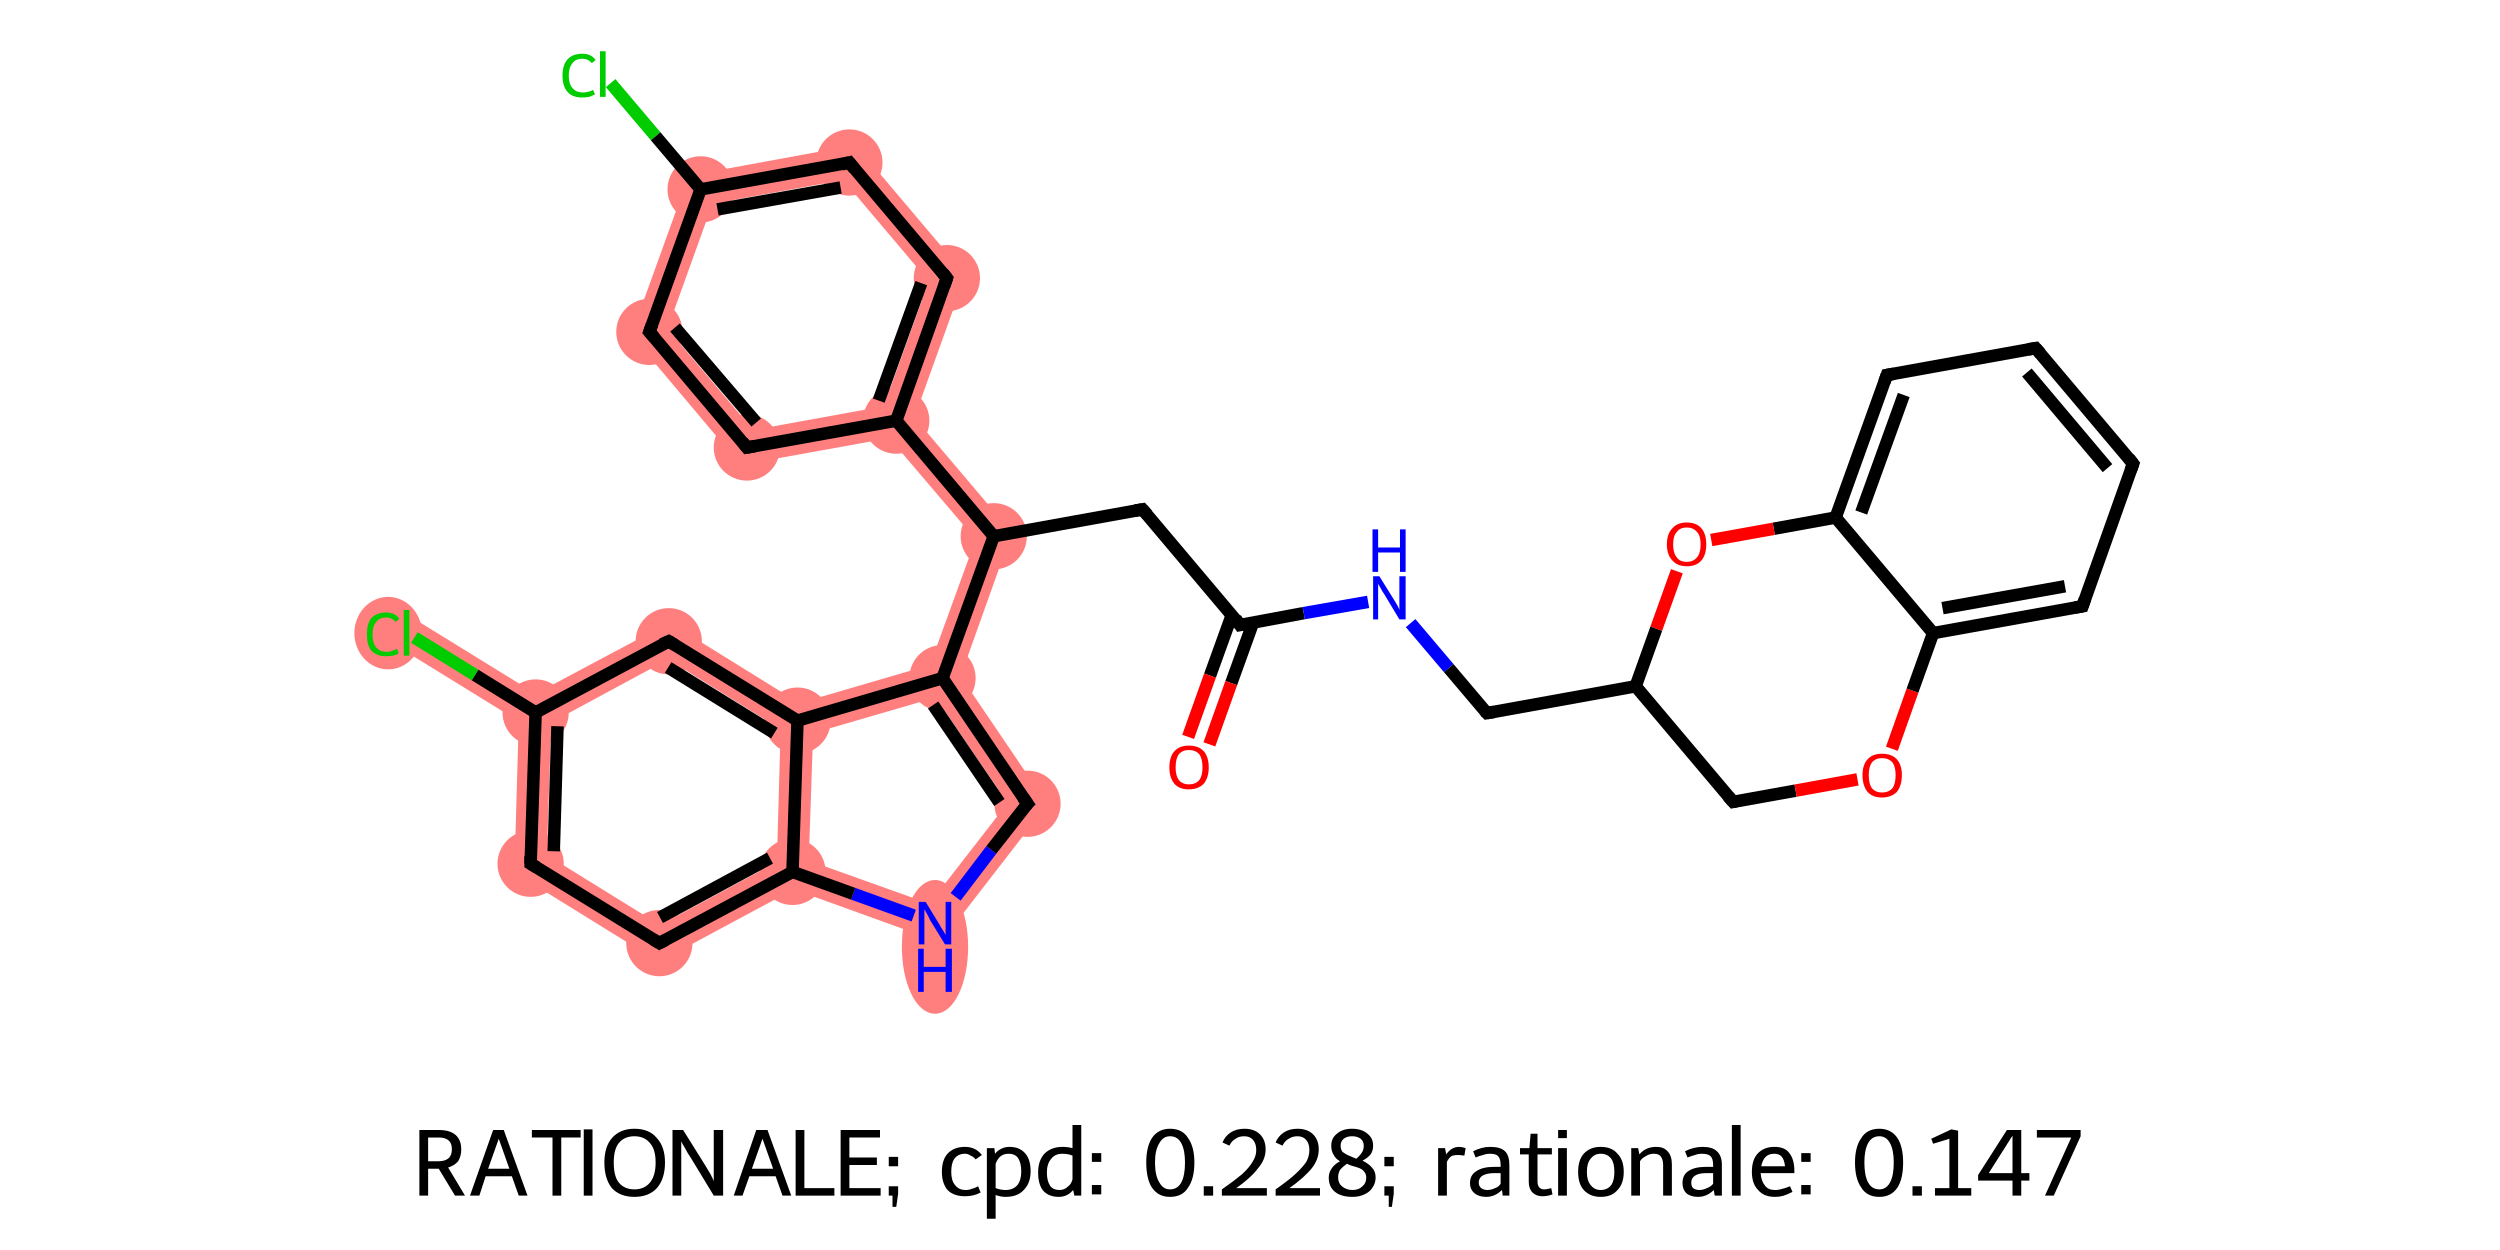 <?xml version='1.0' encoding='iso-8859-1'?>
<svg version='1.1' baseProfile='full'
              xmlns='http://www.w3.org/2000/svg'
                      xmlns:rdkit='http://www.rdkit.org/xml'
                      xmlns:xlink='http://www.w3.org/1999/xlink'
                  xml:space='preserve'
width='400px' height='200px' viewBox='0 0 400 200'>
<!-- END OF HEADER -->
<rect style='opacity:1.0;fill:#FFFFFF;stroke:none' width='400.0' height='200.0' x='0.0' y='0.0'> </rect>
<path class='bond-1 atom-1 atom-2' d='M 136.9,23.2 L 134.9,28.8 L 114.0,32.6 L 110.2,28.1 Z' style='fill:#FF7F7F;fill-rule:evenodd;fill-opacity:1;stroke:#FF7F7F;stroke-width:0.0px;stroke-linecap:butt;stroke-linejoin:miter;stroke-opacity:1;' />
<path class='bond-32 atom-1 atom-6' d='M 110.2,28.1 L 114.0,32.6 L 106.8,52.6 L 101.0,53.6 Z' style='fill:#FF7F7F;fill-rule:evenodd;fill-opacity:1;stroke:#FF7F7F;stroke-width:0.0px;stroke-linecap:butt;stroke-linejoin:miter;stroke-opacity:1;' />
<path class='bond-2 atom-2 atom-3' d='M 136.9,23.2 L 154.5,44.0 L 148.6,45.0 L 134.9,28.8 Z' style='fill:#FF7F7F;fill-rule:evenodd;fill-opacity:1;stroke:#FF7F7F;stroke-width:0.0px;stroke-linecap:butt;stroke-linejoin:miter;stroke-opacity:1;' />
<path class='bond-3 atom-3 atom-4' d='M 154.5,44.0 L 146.3,66.8 L 143.4,67.3 L 141.4,65.0 L 148.6,45.0 Z' style='fill:#FF7F7F;fill-rule:evenodd;fill-opacity:1;stroke:#FF7F7F;stroke-width:0.0px;stroke-linecap:butt;stroke-linejoin:miter;stroke-opacity:1;' />
<path class='bond-4 atom-4 atom-5' d='M 141.4,65.0 L 143.4,67.3 L 142.3,70.1 L 118.5,74.4 L 120.5,68.8 Z' style='fill:#FF7F7F;fill-rule:evenodd;fill-opacity:1;stroke:#FF7F7F;stroke-width:0.0px;stroke-linecap:butt;stroke-linejoin:miter;stroke-opacity:1;' />
<path class='bond-6 atom-4 atom-7' d='M 146.3,66.8 L 161.9,85.2 L 156.1,86.3 L 142.3,70.1 L 143.4,67.3 Z' style='fill:#FF7F7F;fill-rule:evenodd;fill-opacity:1;stroke:#FF7F7F;stroke-width:0.0px;stroke-linecap:butt;stroke-linejoin:miter;stroke-opacity:1;' />
<path class='bond-5 atom-5 atom-6' d='M 106.8,52.6 L 120.5,68.8 L 118.5,74.4 L 101.0,53.6 Z' style='fill:#FF7F7F;fill-rule:evenodd;fill-opacity:1;stroke:#FF7F7F;stroke-width:0.0px;stroke-linecap:butt;stroke-linejoin:miter;stroke-opacity:1;' />
<path class='bond-22 atom-7 atom-23' d='M 161.9,85.2 L 153.7,108.2 L 150.8,108.5 L 148.8,106.4 L 156.1,86.3 Z' style='fill:#FF7F7F;fill-rule:evenodd;fill-opacity:1;stroke:#FF7F7F;stroke-width:0.0px;stroke-linecap:butt;stroke-linejoin:miter;stroke-opacity:1;' />
<path class='bond-23 atom-23 atom-24' d='M 153.7,108.2 L 167.6,128.7 L 161.2,128.5 L 149.7,111.6 L 150.8,108.5 Z' style='fill:#FF7F7F;fill-rule:evenodd;fill-opacity:1;stroke:#FF7F7F;stroke-width:0.0px;stroke-linecap:butt;stroke-linejoin:miter;stroke-opacity:1;' />
<path class='bond-34 atom-23 atom-32' d='M 148.8,106.4 L 150.8,108.5 L 149.7,111.6 L 130.1,117.3 L 127.6,115.3 L 127.9,112.5 Z' style='fill:#FF7F7F;fill-rule:evenodd;fill-opacity:1;stroke:#FF7F7F;stroke-width:0.0px;stroke-linecap:butt;stroke-linejoin:miter;stroke-opacity:1;' />
<path class='bond-24 atom-24 atom-25' d='M 161.2,128.5 L 167.6,128.7 L 150.5,150.8 L 148.7,144.6 Z' style='fill:#FF7F7F;fill-rule:evenodd;fill-opacity:1;stroke:#FF7F7F;stroke-width:0.0px;stroke-linecap:butt;stroke-linejoin:miter;stroke-opacity:1;' />
<path class='bond-25 atom-25 atom-26' d='M 129.4,137.7 L 148.7,144.6 L 150.5,150.8 L 127.0,142.3 L 126.8,139.5 Z' style='fill:#FF7F7F;fill-rule:evenodd;fill-opacity:1;stroke:#FF7F7F;stroke-width:0.0px;stroke-linecap:butt;stroke-linejoin:miter;stroke-opacity:1;' />
<path class='bond-26 atom-26 atom-27' d='M 124.3,137.9 L 126.8,139.5 L 127.0,142.3 L 105.4,153.9 L 105.6,148.0 Z' style='fill:#FF7F7F;fill-rule:evenodd;fill-opacity:1;stroke:#FF7F7F;stroke-width:0.0px;stroke-linecap:butt;stroke-linejoin:miter;stroke-opacity:1;' />
<path class='bond-36 atom-26 atom-32' d='M 127.6,115.3 L 130.1,117.3 L 129.4,137.7 L 126.8,139.5 L 124.3,137.9 L 124.9,116.7 Z' style='fill:#FF7F7F;fill-rule:evenodd;fill-opacity:1;stroke:#FF7F7F;stroke-width:0.0px;stroke-linecap:butt;stroke-linejoin:miter;stroke-opacity:1;' />
<path class='bond-27 atom-27 atom-28' d='M 87.5,136.8 L 105.6,148.0 L 105.4,153.9 L 82.3,139.6 Z' style='fill:#FF7F7F;fill-rule:evenodd;fill-opacity:1;stroke:#FF7F7F;stroke-width:0.0px;stroke-linecap:butt;stroke-linejoin:miter;stroke-opacity:1;' />
<path class='bond-28 atom-28 atom-29' d='M 85.7,114.0 L 88.2,115.6 L 87.5,136.8 L 82.3,139.6 L 83.0,115.4 Z' style='fill:#FF7F7F;fill-rule:evenodd;fill-opacity:1;stroke:#FF7F7F;stroke-width:0.0px;stroke-linecap:butt;stroke-linejoin:miter;stroke-opacity:1;' />
<path class='bond-29 atom-29 atom-30' d='M 66.4,99.1 L 85.7,111.0 L 85.7,114.0 L 83.0,115.4 L 63.7,103.5 Z' style='fill:#FF7F7F;fill-rule:evenodd;fill-opacity:1;stroke:#FF7F7F;stroke-width:0.0px;stroke-linecap:butt;stroke-linejoin:miter;stroke-opacity:1;' />
<path class='bond-30 atom-29 atom-31' d='M 107.1,99.6 L 106.9,105.5 L 88.2,115.6 L 85.7,114.0 L 85.7,111.0 Z' style='fill:#FF7F7F;fill-rule:evenodd;fill-opacity:1;stroke:#FF7F7F;stroke-width:0.0px;stroke-linecap:butt;stroke-linejoin:miter;stroke-opacity:1;' />
<path class='bond-31 atom-31 atom-32' d='M 107.1,99.6 L 127.9,112.5 L 127.6,115.3 L 124.9,116.7 L 106.9,105.5 Z' style='fill:#FF7F7F;fill-rule:evenodd;fill-opacity:1;stroke:#FF7F7F;stroke-width:0.0px;stroke-linecap:butt;stroke-linejoin:miter;stroke-opacity:1;' />
<ellipse cx='112.1' cy='30.3' rx='4.8' ry='4.8' class='atom-1'  style='fill:#FF7F7F;fill-rule:evenodd;stroke:#FF7F7F;stroke-width:1.0px;stroke-linecap:butt;stroke-linejoin:miter;stroke-opacity:1' />
<ellipse cx='135.9' cy='26.0' rx='4.8' ry='4.8' class='atom-2'  style='fill:#FF7F7F;fill-rule:evenodd;stroke:#FF7F7F;stroke-width:1.0px;stroke-linecap:butt;stroke-linejoin:miter;stroke-opacity:1' />
<ellipse cx='151.5' cy='44.5' rx='4.8' ry='4.8' class='atom-3'  style='fill:#FF7F7F;fill-rule:evenodd;stroke:#FF7F7F;stroke-width:1.0px;stroke-linecap:butt;stroke-linejoin:miter;stroke-opacity:1' />
<ellipse cx='143.4' cy='67.3' rx='4.8' ry='4.8' class='atom-4'  style='fill:#FF7F7F;fill-rule:evenodd;stroke:#FF7F7F;stroke-width:1.0px;stroke-linecap:butt;stroke-linejoin:miter;stroke-opacity:1' />
<ellipse cx='119.5' cy='71.6' rx='4.8' ry='4.8' class='atom-5'  style='fill:#FF7F7F;fill-rule:evenodd;stroke:#FF7F7F;stroke-width:1.0px;stroke-linecap:butt;stroke-linejoin:miter;stroke-opacity:1' />
<ellipse cx='103.9' cy='53.1' rx='4.8' ry='4.8' class='atom-6'  style='fill:#FF7F7F;fill-rule:evenodd;stroke:#FF7F7F;stroke-width:1.0px;stroke-linecap:butt;stroke-linejoin:miter;stroke-opacity:1' />
<ellipse cx='159.0' cy='85.8' rx='4.8' ry='4.8' class='atom-7'  style='fill:#FF7F7F;fill-rule:evenodd;stroke:#FF7F7F;stroke-width:1.0px;stroke-linecap:butt;stroke-linejoin:miter;stroke-opacity:1' />
<ellipse cx='150.8' cy='108.5' rx='4.8' ry='4.8' class='atom-23'  style='fill:#FF7F7F;fill-rule:evenodd;stroke:#FF7F7F;stroke-width:1.0px;stroke-linecap:butt;stroke-linejoin:miter;stroke-opacity:1' />
<ellipse cx='164.4' cy='128.6' rx='4.8' ry='4.8' class='atom-24'  style='fill:#FF7F7F;fill-rule:evenodd;stroke:#FF7F7F;stroke-width:1.0px;stroke-linecap:butt;stroke-linejoin:miter;stroke-opacity:1' />
<ellipse cx='149.6' cy='151.5' rx='4.8' ry='10.2' class='atom-25'  style='fill:#FF7F7F;fill-rule:evenodd;stroke:#FF7F7F;stroke-width:1.0px;stroke-linecap:butt;stroke-linejoin:miter;stroke-opacity:1' />
<ellipse cx='126.8' cy='139.5' rx='4.8' ry='4.8' class='atom-26'  style='fill:#FF7F7F;fill-rule:evenodd;stroke:#FF7F7F;stroke-width:1.0px;stroke-linecap:butt;stroke-linejoin:miter;stroke-opacity:1' />
<ellipse cx='105.5' cy='150.9' rx='4.8' ry='4.8' class='atom-27'  style='fill:#FF7F7F;fill-rule:evenodd;stroke:#FF7F7F;stroke-width:1.0px;stroke-linecap:butt;stroke-linejoin:miter;stroke-opacity:1' />
<ellipse cx='84.9' cy='138.2' rx='4.8' ry='4.8' class='atom-28'  style='fill:#FF7F7F;fill-rule:evenodd;stroke:#FF7F7F;stroke-width:1.0px;stroke-linecap:butt;stroke-linejoin:miter;stroke-opacity:1' />
<ellipse cx='85.7' cy='114.0' rx='4.8' ry='4.8' class='atom-29'  style='fill:#FF7F7F;fill-rule:evenodd;stroke:#FF7F7F;stroke-width:1.0px;stroke-linecap:butt;stroke-linejoin:miter;stroke-opacity:1' />
<ellipse cx='62.1' cy='101.3' rx='4.9' ry='5.3' class='atom-30'  style='fill:#FF7F7F;fill-rule:evenodd;stroke:#FF7F7F;stroke-width:1.0px;stroke-linecap:butt;stroke-linejoin:miter;stroke-opacity:1' />
<ellipse cx='107.0' cy='102.6' rx='4.8' ry='4.8' class='atom-31'  style='fill:#FF7F7F;fill-rule:evenodd;stroke:#FF7F7F;stroke-width:1.0px;stroke-linecap:butt;stroke-linejoin:miter;stroke-opacity:1' />
<ellipse cx='127.6' cy='115.3' rx='4.8' ry='4.8' class='atom-32'  style='fill:#FF7F7F;fill-rule:evenodd;stroke:#FF7F7F;stroke-width:1.0px;stroke-linecap:butt;stroke-linejoin:miter;stroke-opacity:1' />
<path class='bond-0 atom-0 atom-1' d='M 97.7,13.3 L 104.9,21.8' style='fill:none;fill-rule:evenodd;stroke:#00CC00;stroke-width:2.0px;stroke-linecap:butt;stroke-linejoin:miter;stroke-opacity:1' />
<path class='bond-0 atom-0 atom-1' d='M 104.9,21.8 L 112.1,30.3' style='fill:none;fill-rule:evenodd;stroke:#000000;stroke-width:2.0px;stroke-linecap:butt;stroke-linejoin:miter;stroke-opacity:1' />
<path class='bond-1 atom-1 atom-2' d='M 112.1,30.3 L 135.9,26.0' style='fill:none;fill-rule:evenodd;stroke:#000000;stroke-width:2.0px;stroke-linecap:butt;stroke-linejoin:miter;stroke-opacity:1' />
<path class='bond-1 atom-1 atom-2' d='M 114.8,33.5 L 134.5,30.0' style='fill:none;fill-rule:evenodd;stroke:#000000;stroke-width:2.0px;stroke-linecap:butt;stroke-linejoin:miter;stroke-opacity:1' />
<path class='bond-2 atom-2 atom-3' d='M 135.9,26.0 L 151.5,44.5' style='fill:none;fill-rule:evenodd;stroke:#000000;stroke-width:2.0px;stroke-linecap:butt;stroke-linejoin:miter;stroke-opacity:1' />
<path class='bond-3 atom-3 atom-4' d='M 151.5,44.5 L 143.4,67.3' style='fill:none;fill-rule:evenodd;stroke:#000000;stroke-width:2.0px;stroke-linecap:butt;stroke-linejoin:miter;stroke-opacity:1' />
<path class='bond-3 atom-3 atom-4' d='M 147.4,45.3 L 140.6,64.1' style='fill:none;fill-rule:evenodd;stroke:#000000;stroke-width:2.0px;stroke-linecap:butt;stroke-linejoin:miter;stroke-opacity:1' />
<path class='bond-4 atom-4 atom-5' d='M 143.4,67.3 L 119.5,71.6' style='fill:none;fill-rule:evenodd;stroke:#000000;stroke-width:2.0px;stroke-linecap:butt;stroke-linejoin:miter;stroke-opacity:1' />
<path class='bond-5 atom-5 atom-6' d='M 119.5,71.6 L 103.9,53.1' style='fill:none;fill-rule:evenodd;stroke:#000000;stroke-width:2.0px;stroke-linecap:butt;stroke-linejoin:miter;stroke-opacity:1' />
<path class='bond-5 atom-5 atom-6' d='M 121.0,67.6 L 108.0,52.4' style='fill:none;fill-rule:evenodd;stroke:#000000;stroke-width:2.0px;stroke-linecap:butt;stroke-linejoin:miter;stroke-opacity:1' />
<path class='bond-6 atom-4 atom-7' d='M 143.4,67.3 L 159.0,85.8' style='fill:none;fill-rule:evenodd;stroke:#000000;stroke-width:2.0px;stroke-linecap:butt;stroke-linejoin:miter;stroke-opacity:1' />
<path class='bond-7 atom-7 atom-8' d='M 159.0,85.8 L 182.8,81.5' style='fill:none;fill-rule:evenodd;stroke:#000000;stroke-width:2.0px;stroke-linecap:butt;stroke-linejoin:miter;stroke-opacity:1' />
<path class='bond-8 atom-8 atom-9' d='M 182.8,81.5 L 198.4,100.0' style='fill:none;fill-rule:evenodd;stroke:#000000;stroke-width:2.0px;stroke-linecap:butt;stroke-linejoin:miter;stroke-opacity:1' />
<path class='bond-9 atom-9 atom-10' d='M 197.1,98.4 L 193.6,108.1' style='fill:none;fill-rule:evenodd;stroke:#000000;stroke-width:2.0px;stroke-linecap:butt;stroke-linejoin:miter;stroke-opacity:1' />
<path class='bond-9 atom-9 atom-10' d='M 193.6,108.1 L 190.1,117.9' style='fill:none;fill-rule:evenodd;stroke:#FF0000;stroke-width:2.0px;stroke-linecap:butt;stroke-linejoin:miter;stroke-opacity:1' />
<path class='bond-9 atom-9 atom-10' d='M 200.5,99.6 L 197.0,109.3' style='fill:none;fill-rule:evenodd;stroke:#000000;stroke-width:2.0px;stroke-linecap:butt;stroke-linejoin:miter;stroke-opacity:1' />
<path class='bond-9 atom-9 atom-10' d='M 197.0,109.3 L 193.5,119.1' style='fill:none;fill-rule:evenodd;stroke:#FF0000;stroke-width:2.0px;stroke-linecap:butt;stroke-linejoin:miter;stroke-opacity:1' />
<path class='bond-10 atom-9 atom-11' d='M 198.4,100.0 L 208.6,98.1' style='fill:none;fill-rule:evenodd;stroke:#000000;stroke-width:2.0px;stroke-linecap:butt;stroke-linejoin:miter;stroke-opacity:1' />
<path class='bond-10 atom-9 atom-11' d='M 208.6,98.1 L 218.9,96.3' style='fill:none;fill-rule:evenodd;stroke:#0000FF;stroke-width:2.0px;stroke-linecap:butt;stroke-linejoin:miter;stroke-opacity:1' />
<path class='bond-11 atom-11 atom-12' d='M 225.7,99.7 L 231.8,106.9' style='fill:none;fill-rule:evenodd;stroke:#0000FF;stroke-width:2.0px;stroke-linecap:butt;stroke-linejoin:miter;stroke-opacity:1' />
<path class='bond-11 atom-11 atom-12' d='M 231.8,106.9 L 237.9,114.1' style='fill:none;fill-rule:evenodd;stroke:#000000;stroke-width:2.0px;stroke-linecap:butt;stroke-linejoin:miter;stroke-opacity:1' />
<path class='bond-12 atom-12 atom-13' d='M 237.9,114.1 L 261.7,109.8' style='fill:none;fill-rule:evenodd;stroke:#000000;stroke-width:2.0px;stroke-linecap:butt;stroke-linejoin:miter;stroke-opacity:1' />
<path class='bond-13 atom-13 atom-14' d='M 261.7,109.8 L 277.3,128.3' style='fill:none;fill-rule:evenodd;stroke:#000000;stroke-width:2.0px;stroke-linecap:butt;stroke-linejoin:miter;stroke-opacity:1' />
<path class='bond-14 atom-14 atom-15' d='M 277.3,128.3 L 287.3,126.5' style='fill:none;fill-rule:evenodd;stroke:#000000;stroke-width:2.0px;stroke-linecap:butt;stroke-linejoin:miter;stroke-opacity:1' />
<path class='bond-14 atom-14 atom-15' d='M 287.3,126.5 L 297.2,124.7' style='fill:none;fill-rule:evenodd;stroke:#FF0000;stroke-width:2.0px;stroke-linecap:butt;stroke-linejoin:miter;stroke-opacity:1' />
<path class='bond-15 atom-15 atom-16' d='M 302.7,119.8 L 306.0,110.5' style='fill:none;fill-rule:evenodd;stroke:#FF0000;stroke-width:2.0px;stroke-linecap:butt;stroke-linejoin:miter;stroke-opacity:1' />
<path class='bond-15 atom-15 atom-16' d='M 306.0,110.5 L 309.3,101.3' style='fill:none;fill-rule:evenodd;stroke:#000000;stroke-width:2.0px;stroke-linecap:butt;stroke-linejoin:miter;stroke-opacity:1' />
<path class='bond-16 atom-16 atom-17' d='M 309.3,101.3 L 333.2,97.0' style='fill:none;fill-rule:evenodd;stroke:#000000;stroke-width:2.0px;stroke-linecap:butt;stroke-linejoin:miter;stroke-opacity:1' />
<path class='bond-16 atom-16 atom-17' d='M 310.8,97.3 L 330.4,93.8' style='fill:none;fill-rule:evenodd;stroke:#000000;stroke-width:2.0px;stroke-linecap:butt;stroke-linejoin:miter;stroke-opacity:1' />
<path class='bond-17 atom-17 atom-18' d='M 333.2,97.0 L 341.3,74.2' style='fill:none;fill-rule:evenodd;stroke:#000000;stroke-width:2.0px;stroke-linecap:butt;stroke-linejoin:miter;stroke-opacity:1' />
<path class='bond-18 atom-18 atom-19' d='M 341.3,74.2 L 325.7,55.7' style='fill:none;fill-rule:evenodd;stroke:#000000;stroke-width:2.0px;stroke-linecap:butt;stroke-linejoin:miter;stroke-opacity:1' />
<path class='bond-18 atom-18 atom-19' d='M 337.2,74.9 L 324.3,59.6' style='fill:none;fill-rule:evenodd;stroke:#000000;stroke-width:2.0px;stroke-linecap:butt;stroke-linejoin:miter;stroke-opacity:1' />
<path class='bond-19 atom-19 atom-20' d='M 325.7,55.7 L 301.9,60.0' style='fill:none;fill-rule:evenodd;stroke:#000000;stroke-width:2.0px;stroke-linecap:butt;stroke-linejoin:miter;stroke-opacity:1' />
<path class='bond-20 atom-20 atom-21' d='M 301.9,60.0 L 293.7,82.8' style='fill:none;fill-rule:evenodd;stroke:#000000;stroke-width:2.0px;stroke-linecap:butt;stroke-linejoin:miter;stroke-opacity:1' />
<path class='bond-20 atom-20 atom-21' d='M 304.6,63.2 L 297.8,82.0' style='fill:none;fill-rule:evenodd;stroke:#000000;stroke-width:2.0px;stroke-linecap:butt;stroke-linejoin:miter;stroke-opacity:1' />
<path class='bond-21 atom-21 atom-22' d='M 293.7,82.8 L 283.8,84.6' style='fill:none;fill-rule:evenodd;stroke:#000000;stroke-width:2.0px;stroke-linecap:butt;stroke-linejoin:miter;stroke-opacity:1' />
<path class='bond-21 atom-21 atom-22' d='M 283.8,84.6 L 273.8,86.4' style='fill:none;fill-rule:evenodd;stroke:#FF0000;stroke-width:2.0px;stroke-linecap:butt;stroke-linejoin:miter;stroke-opacity:1' />
<path class='bond-22 atom-7 atom-23' d='M 159.0,85.8 L 150.8,108.5' style='fill:none;fill-rule:evenodd;stroke:#000000;stroke-width:2.0px;stroke-linecap:butt;stroke-linejoin:miter;stroke-opacity:1' />
<path class='bond-23 atom-23 atom-24' d='M 150.8,108.5 L 164.4,128.6' style='fill:none;fill-rule:evenodd;stroke:#000000;stroke-width:2.0px;stroke-linecap:butt;stroke-linejoin:miter;stroke-opacity:1' />
<path class='bond-23 atom-23 atom-24' d='M 149.3,112.8 L 159.9,128.4' style='fill:none;fill-rule:evenodd;stroke:#000000;stroke-width:2.0px;stroke-linecap:butt;stroke-linejoin:miter;stroke-opacity:1' />
<path class='bond-24 atom-24 atom-25' d='M 164.4,128.6 L 158.6,136.0' style='fill:none;fill-rule:evenodd;stroke:#000000;stroke-width:2.0px;stroke-linecap:butt;stroke-linejoin:miter;stroke-opacity:1' />
<path class='bond-24 atom-24 atom-25' d='M 158.6,136.0 L 152.9,143.5' style='fill:none;fill-rule:evenodd;stroke:#0000FF;stroke-width:2.0px;stroke-linecap:butt;stroke-linejoin:miter;stroke-opacity:1' />
<path class='bond-25 atom-25 atom-26' d='M 146.2,146.5 L 136.5,143.0' style='fill:none;fill-rule:evenodd;stroke:#0000FF;stroke-width:2.0px;stroke-linecap:butt;stroke-linejoin:miter;stroke-opacity:1' />
<path class='bond-25 atom-25 atom-26' d='M 136.5,143.0 L 126.8,139.5' style='fill:none;fill-rule:evenodd;stroke:#000000;stroke-width:2.0px;stroke-linecap:butt;stroke-linejoin:miter;stroke-opacity:1' />
<path class='bond-26 atom-26 atom-27' d='M 126.8,139.5 L 105.5,150.9' style='fill:none;fill-rule:evenodd;stroke:#000000;stroke-width:2.0px;stroke-linecap:butt;stroke-linejoin:miter;stroke-opacity:1' />
<path class='bond-26 atom-26 atom-27' d='M 123.2,137.3 L 105.6,146.8' style='fill:none;fill-rule:evenodd;stroke:#000000;stroke-width:2.0px;stroke-linecap:butt;stroke-linejoin:miter;stroke-opacity:1' />
<path class='bond-27 atom-27 atom-28' d='M 105.5,150.9 L 84.9,138.2' style='fill:none;fill-rule:evenodd;stroke:#000000;stroke-width:2.0px;stroke-linecap:butt;stroke-linejoin:miter;stroke-opacity:1' />
<path class='bond-28 atom-28 atom-29' d='M 84.9,138.2 L 85.7,114.0' style='fill:none;fill-rule:evenodd;stroke:#000000;stroke-width:2.0px;stroke-linecap:butt;stroke-linejoin:miter;stroke-opacity:1' />
<path class='bond-28 atom-28 atom-29' d='M 88.6,136.2 L 89.2,116.2' style='fill:none;fill-rule:evenodd;stroke:#000000;stroke-width:2.0px;stroke-linecap:butt;stroke-linejoin:miter;stroke-opacity:1' />
<path class='bond-29 atom-29 atom-30' d='M 85.7,114.0 L 76.0,108.0' style='fill:none;fill-rule:evenodd;stroke:#000000;stroke-width:2.0px;stroke-linecap:butt;stroke-linejoin:miter;stroke-opacity:1' />
<path class='bond-29 atom-29 atom-30' d='M 76.0,108.0 L 66.3,102.0' style='fill:none;fill-rule:evenodd;stroke:#00CC00;stroke-width:2.0px;stroke-linecap:butt;stroke-linejoin:miter;stroke-opacity:1' />
<path class='bond-30 atom-29 atom-31' d='M 85.7,114.0 L 107.0,102.6' style='fill:none;fill-rule:evenodd;stroke:#000000;stroke-width:2.0px;stroke-linecap:butt;stroke-linejoin:miter;stroke-opacity:1' />
<path class='bond-31 atom-31 atom-32' d='M 107.0,102.6 L 127.6,115.3' style='fill:none;fill-rule:evenodd;stroke:#000000;stroke-width:2.0px;stroke-linecap:butt;stroke-linejoin:miter;stroke-opacity:1' />
<path class='bond-31 atom-31 atom-32' d='M 106.9,106.8 L 123.9,117.3' style='fill:none;fill-rule:evenodd;stroke:#000000;stroke-width:2.0px;stroke-linecap:butt;stroke-linejoin:miter;stroke-opacity:1' />
<path class='bond-32 atom-6 atom-1' d='M 103.9,53.1 L 112.1,30.3' style='fill:none;fill-rule:evenodd;stroke:#000000;stroke-width:2.0px;stroke-linecap:butt;stroke-linejoin:miter;stroke-opacity:1' />
<path class='bond-33 atom-22 atom-13' d='M 268.3,91.4 L 265.0,100.6' style='fill:none;fill-rule:evenodd;stroke:#FF0000;stroke-width:2.0px;stroke-linecap:butt;stroke-linejoin:miter;stroke-opacity:1' />
<path class='bond-33 atom-22 atom-13' d='M 265.0,100.6 L 261.7,109.8' style='fill:none;fill-rule:evenodd;stroke:#000000;stroke-width:2.0px;stroke-linecap:butt;stroke-linejoin:miter;stroke-opacity:1' />
<path class='bond-34 atom-32 atom-23' d='M 127.6,115.3 L 150.8,108.5' style='fill:none;fill-rule:evenodd;stroke:#000000;stroke-width:2.0px;stroke-linecap:butt;stroke-linejoin:miter;stroke-opacity:1' />
<path class='bond-35 atom-21 atom-16' d='M 293.7,82.8 L 309.3,101.3' style='fill:none;fill-rule:evenodd;stroke:#000000;stroke-width:2.0px;stroke-linecap:butt;stroke-linejoin:miter;stroke-opacity:1' />
<path class='bond-36 atom-32 atom-26' d='M 127.6,115.3 L 126.8,139.5' style='fill:none;fill-rule:evenodd;stroke:#000000;stroke-width:2.0px;stroke-linecap:butt;stroke-linejoin:miter;stroke-opacity:1' />
<path d='M 134.7,26.3 L 135.9,26.0 L 136.7,27.0' style='fill:none;stroke:#000000;stroke-width:2.0px;stroke-linecap:butt;stroke-linejoin:miter;stroke-opacity:1;' />
<path d='M 150.8,43.6 L 151.5,44.5 L 151.1,45.7' style='fill:none;stroke:#000000;stroke-width:2.0px;stroke-linecap:butt;stroke-linejoin:miter;stroke-opacity:1;' />
<path d='M 120.7,71.4 L 119.5,71.6 L 118.8,70.7' style='fill:none;stroke:#000000;stroke-width:2.0px;stroke-linecap:butt;stroke-linejoin:miter;stroke-opacity:1;' />
<path d='M 104.7,54.0 L 103.9,53.1 L 104.3,52.0' style='fill:none;stroke:#000000;stroke-width:2.0px;stroke-linecap:butt;stroke-linejoin:miter;stroke-opacity:1;' />
<path d='M 181.6,81.7 L 182.8,81.5 L 183.6,82.4' style='fill:none;stroke:#000000;stroke-width:2.0px;stroke-linecap:butt;stroke-linejoin:miter;stroke-opacity:1;' />
<path d='M 197.7,99.0 L 198.4,100.0 L 198.9,99.9' style='fill:none;stroke:#000000;stroke-width:2.0px;stroke-linecap:butt;stroke-linejoin:miter;stroke-opacity:1;' />
<path d='M 237.6,113.8 L 237.9,114.1 L 239.1,113.9' style='fill:none;stroke:#000000;stroke-width:2.0px;stroke-linecap:butt;stroke-linejoin:miter;stroke-opacity:1;' />
<path d='M 276.5,127.4 L 277.3,128.3 L 277.8,128.2' style='fill:none;stroke:#000000;stroke-width:2.0px;stroke-linecap:butt;stroke-linejoin:miter;stroke-opacity:1;' />
<path d='M 332.0,97.2 L 333.2,97.0 L 333.6,95.8' style='fill:none;stroke:#000000;stroke-width:2.0px;stroke-linecap:butt;stroke-linejoin:miter;stroke-opacity:1;' />
<path d='M 340.9,75.3 L 341.3,74.2 L 340.6,73.3' style='fill:none;stroke:#000000;stroke-width:2.0px;stroke-linecap:butt;stroke-linejoin:miter;stroke-opacity:1;' />
<path d='M 326.5,56.6 L 325.7,55.7 L 324.5,55.9' style='fill:none;stroke:#000000;stroke-width:2.0px;stroke-linecap:butt;stroke-linejoin:miter;stroke-opacity:1;' />
<path d='M 303.1,59.8 L 301.9,60.0 L 301.5,61.1' style='fill:none;stroke:#000000;stroke-width:2.0px;stroke-linecap:butt;stroke-linejoin:miter;stroke-opacity:1;' />
<path d='M 163.7,127.6 L 164.4,128.6 L 164.1,128.9' style='fill:none;stroke:#000000;stroke-width:2.0px;stroke-linecap:butt;stroke-linejoin:miter;stroke-opacity:1;' />
<path d='M 106.5,150.4 L 105.5,150.9 L 104.5,150.3' style='fill:none;stroke:#000000;stroke-width:2.0px;stroke-linecap:butt;stroke-linejoin:miter;stroke-opacity:1;' />
<path d='M 85.9,138.8 L 84.9,138.2 L 84.9,137.0' style='fill:none;stroke:#000000;stroke-width:2.0px;stroke-linecap:butt;stroke-linejoin:miter;stroke-opacity:1;' />
<path d='M 105.9,103.1 L 107.0,102.6 L 108.0,103.2' style='fill:none;stroke:#000000;stroke-width:2.0px;stroke-linecap:butt;stroke-linejoin:miter;stroke-opacity:1;' />
<path class='atom-0' d='M 90.0 12.1
Q 90.0 10.4, 90.8 9.5
Q 91.6 8.6, 93.2 8.6
Q 94.6 8.6, 95.3 9.6
L 94.7 10.1
Q 94.1 9.4, 93.2 9.4
Q 92.1 9.4, 91.6 10.1
Q 91.0 10.8, 91.0 12.1
Q 91.0 13.4, 91.6 14.1
Q 92.2 14.8, 93.3 14.8
Q 94.0 14.8, 94.9 14.4
L 95.2 15.1
Q 94.8 15.3, 94.3 15.5
Q 93.7 15.6, 93.1 15.6
Q 91.6 15.6, 90.8 14.7
Q 90.0 13.8, 90.0 12.1
' fill='#00CC00'/>
<path class='atom-0' d='M 96.0 8.2
L 96.9 8.2
L 96.9 15.5
L 96.0 15.5
L 96.0 8.2
' fill='#00CC00'/>
<path class='atom-10' d='M 187.1 122.8
Q 187.1 121.1, 187.9 120.2
Q 188.7 119.3, 190.2 119.3
Q 191.8 119.3, 192.6 120.2
Q 193.4 121.1, 193.4 122.8
Q 193.4 124.4, 192.6 125.4
Q 191.7 126.3, 190.2 126.3
Q 188.7 126.3, 187.9 125.4
Q 187.1 124.4, 187.1 122.8
M 190.2 125.5
Q 191.3 125.5, 191.9 124.8
Q 192.4 124.1, 192.4 122.8
Q 192.4 121.4, 191.9 120.7
Q 191.3 120.0, 190.2 120.0
Q 189.2 120.0, 188.6 120.7
Q 188.1 121.4, 188.1 122.8
Q 188.1 124.1, 188.6 124.8
Q 189.2 125.5, 190.2 125.5
' fill='#FF0000'/>
<path class='atom-11' d='M 220.7 92.2
L 223.0 95.9
Q 223.2 96.2, 223.6 96.9
Q 223.9 97.5, 223.9 97.6
L 223.9 92.2
L 224.9 92.2
L 224.9 99.1
L 223.9 99.1
L 221.5 95.1
Q 221.2 94.7, 220.9 94.1
Q 220.6 93.6, 220.5 93.4
L 220.5 99.1
L 219.7 99.1
L 219.7 92.2
L 220.7 92.2
' fill='#0000FF'/>
<path class='atom-11' d='M 219.6 84.7
L 220.5 84.7
L 220.5 87.6
L 224.0 87.6
L 224.0 84.7
L 224.9 84.7
L 224.9 91.5
L 224.0 91.5
L 224.0 88.4
L 220.5 88.4
L 220.5 91.5
L 219.6 91.5
L 219.6 84.7
' fill='#0000FF'/>
<path class='atom-15' d='M 298.0 124.0
Q 298.0 122.4, 298.8 121.5
Q 299.6 120.6, 301.1 120.6
Q 302.7 120.6, 303.5 121.5
Q 304.3 122.4, 304.3 124.0
Q 304.3 125.7, 303.5 126.7
Q 302.6 127.6, 301.1 127.6
Q 299.6 127.6, 298.8 126.7
Q 298.0 125.7, 298.0 124.0
M 301.1 126.8
Q 302.2 126.8, 302.8 126.1
Q 303.3 125.4, 303.3 124.0
Q 303.3 122.7, 302.8 122.0
Q 302.2 121.3, 301.1 121.3
Q 300.1 121.3, 299.5 122.0
Q 299.0 122.7, 299.0 124.0
Q 299.0 125.4, 299.5 126.1
Q 300.1 126.8, 301.1 126.8
' fill='#FF0000'/>
<path class='atom-22' d='M 266.7 87.1
Q 266.7 85.4, 267.6 84.5
Q 268.4 83.6, 269.9 83.6
Q 271.4 83.6, 272.2 84.5
Q 273.0 85.4, 273.0 87.1
Q 273.0 88.8, 272.2 89.7
Q 271.4 90.6, 269.9 90.6
Q 268.4 90.6, 267.6 89.7
Q 266.7 88.8, 266.7 87.1
M 269.9 89.9
Q 270.9 89.9, 271.5 89.2
Q 272.1 88.5, 272.1 87.1
Q 272.1 85.7, 271.5 85.1
Q 270.9 84.4, 269.9 84.4
Q 268.8 84.4, 268.3 85.1
Q 267.7 85.7, 267.7 87.1
Q 267.7 88.5, 268.3 89.2
Q 268.8 89.9, 269.9 89.9
' fill='#FF0000'/>
<path class='atom-25' d='M 148.1 144.3
L 150.3 147.9
Q 150.5 148.3, 150.9 148.9
Q 151.3 149.6, 151.3 149.6
L 151.3 144.3
L 152.2 144.3
L 152.2 151.1
L 151.2 151.1
L 148.8 147.2
Q 148.6 146.7, 148.3 146.2
Q 148.0 145.6, 147.9 145.5
L 147.9 151.1
L 147.0 151.1
L 147.0 144.3
L 148.1 144.3
' fill='#0000FF'/>
<path class='atom-25' d='M 146.9 151.8
L 147.8 151.8
L 147.8 154.7
L 151.3 154.7
L 151.3 151.8
L 152.3 151.8
L 152.3 158.7
L 151.3 158.7
L 151.3 155.5
L 147.8 155.5
L 147.8 158.7
L 146.9 158.7
L 146.9 151.8
' fill='#0000FF'/>
<path class='atom-30' d='M 58.7 101.5
Q 58.7 99.8, 59.4 98.9
Q 60.3 98.0, 61.8 98.0
Q 63.2 98.0, 63.9 99.0
L 63.3 99.5
Q 62.7 98.8, 61.8 98.8
Q 60.7 98.8, 60.2 99.5
Q 59.6 100.2, 59.6 101.5
Q 59.6 102.9, 60.2 103.6
Q 60.8 104.3, 61.9 104.3
Q 62.6 104.3, 63.5 103.8
L 63.8 104.5
Q 63.4 104.8, 62.9 104.9
Q 62.3 105.0, 61.7 105.0
Q 60.3 105.0, 59.4 104.1
Q 58.7 103.2, 58.7 101.5
' fill='#00CC00'/>
<path class='atom-30' d='M 64.6 97.6
L 65.5 97.6
L 65.5 104.9
L 64.6 104.9
L 64.6 97.6
' fill='#00CC00'/>
<path class='legend' d='M 72.8 191.3
L 70.2 187.0
L 70.2 187.0
L 68.5 187.0
L 68.5 191.3
L 67.1 191.3
L 67.1 180.8
L 70.2 180.8
Q 72.0 180.8, 72.9 181.6
Q 73.8 182.4, 73.8 183.9
Q 73.8 185.0, 73.3 185.8
Q 72.7 186.5, 71.7 186.8
L 74.4 191.3
L 72.8 191.3
M 68.5 185.8
L 70.2 185.8
Q 71.2 185.8, 71.8 185.3
Q 72.3 184.8, 72.3 183.9
Q 72.3 182.9, 71.8 182.5
Q 71.3 182.0, 70.2 182.0
L 68.5 182.0
L 68.5 185.8
' fill='#000000'/>
<path class='legend' d='M 83.0 191.3
L 81.9 188.2
L 77.7 188.2
L 76.7 191.3
L 75.2 191.3
L 78.9 180.8
L 80.6 180.8
L 84.4 191.3
L 83.0 191.3
M 78.1 187.0
L 81.5 187.0
L 79.8 182.2
L 78.1 187.0
' fill='#000000'/>
<path class='legend' d='M 88.4 182.0
L 85.1 182.0
L 85.1 180.8
L 92.9 180.8
L 92.9 182.0
L 89.8 182.0
L 89.8 191.3
L 88.4 191.3
L 88.4 182.0
' fill='#000000'/>
<path class='legend' d='M 93.4 180.7
L 94.8 180.7
L 94.8 191.3
L 93.4 191.3
L 93.4 180.7
' fill='#000000'/>
<path class='legend' d='M 96.7 186.0
Q 96.7 183.5, 97.9 182.1
Q 99.2 180.6, 101.5 180.6
Q 103.9 180.6, 105.1 182.1
Q 106.4 183.5, 106.4 186.0
Q 106.4 188.6, 105.1 190.1
Q 103.8 191.5, 101.5 191.5
Q 99.2 191.5, 97.9 190.1
Q 96.7 188.6, 96.7 186.0
M 101.5 190.3
Q 103.1 190.3, 104.0 189.2
Q 104.9 188.1, 104.9 186.0
Q 104.9 183.9, 104.0 182.9
Q 103.1 181.8, 101.5 181.8
Q 99.9 181.8, 99.0 182.9
Q 98.2 183.9, 98.2 186.0
Q 98.2 188.2, 99.0 189.2
Q 99.9 190.3, 101.5 190.3
' fill='#000000'/>
<path class='legend' d='M 109.3 180.8
L 112.8 186.4
Q 113.1 186.9, 113.7 187.9
Q 114.2 188.9, 114.2 189.0
L 114.2 180.8
L 115.7 180.8
L 115.7 191.3
L 114.2 191.3
L 110.5 185.2
Q 110.0 184.5, 109.6 183.7
Q 109.1 182.9, 109.0 182.6
L 109.0 191.3
L 107.6 191.3
L 107.6 180.8
L 109.3 180.8
' fill='#000000'/>
<path class='legend' d='M 125.2 191.3
L 124.1 188.2
L 119.9 188.2
L 118.8 191.3
L 117.4 191.3
L 121.0 180.8
L 122.8 180.8
L 126.6 191.3
L 125.2 191.3
M 120.3 187.0
L 123.7 187.0
L 122.0 182.2
L 120.3 187.0
' fill='#000000'/>
<path class='legend' d='M 127.3 180.8
L 128.7 180.8
L 128.7 190.1
L 133.5 190.1
L 133.5 191.3
L 127.3 191.3
L 127.3 180.8
' fill='#000000'/>
<path class='legend' d='M 134.5 180.8
L 140.8 180.8
L 140.8 182.0
L 135.9 182.0
L 135.9 185.2
L 140.3 185.2
L 140.3 186.4
L 135.9 186.4
L 135.9 190.1
L 140.9 190.1
L 140.9 191.3
L 134.5 191.3
L 134.5 180.8
' fill='#000000'/>
<path class='legend' d='M 142.2 189.8
L 143.7 189.8
L 143.7 191.0
L 143.4 193.1
L 142.8 193.1
L 142.8 191.3
L 142.2 191.3
L 142.2 189.8
M 142.2 185.1
L 143.7 185.1
L 143.7 186.6
L 142.2 186.6
L 142.2 185.1
' fill='#000000'/>
<path class='legend' d='' fill='#000000'/>
<path class='legend' d='M 150.7 187.5
Q 150.7 185.6, 151.6 184.6
Q 152.6 183.5, 154.4 183.5
Q 156.1 183.5, 157.1 184.8
L 156.1 185.5
Q 155.8 185.1, 155.3 184.9
Q 154.9 184.6, 154.4 184.6
Q 153.3 184.6, 152.7 185.4
Q 152.2 186.1, 152.2 187.5
Q 152.2 188.9, 152.8 189.6
Q 153.4 190.4, 154.5 190.4
Q 155.1 190.4, 155.5 190.2
Q 156.0 190.1, 156.5 189.8
L 156.9 190.8
Q 155.8 191.4, 154.4 191.4
Q 152.6 191.4, 151.6 190.4
Q 150.7 189.3, 150.7 187.5
' fill='#000000'/>
<path class='legend' d='M 161.5 183.5
Q 163.1 183.5, 164.0 184.5
Q 164.9 185.5, 164.9 187.4
Q 164.9 189.3, 163.8 190.4
Q 162.8 191.5, 160.9 191.5
Q 160.1 191.5, 159.3 191.2
L 159.3 195.0
L 157.9 195.0
L 157.9 183.7
L 159.1 183.7
L 159.2 184.6
Q 159.6 184.1, 160.2 183.8
Q 160.8 183.5, 161.5 183.5
M 160.9 190.4
Q 162.1 190.4, 162.8 189.6
Q 163.4 188.8, 163.4 187.4
Q 163.4 186.1, 162.9 185.3
Q 162.4 184.6, 161.4 184.6
Q 160.6 184.6, 160.1 185.0
Q 159.6 185.4, 159.3 186.2
L 159.3 190.1
Q 160.1 190.4, 160.9 190.4
' fill='#000000'/>
<path class='legend' d='M 173.0 180.0
L 173.0 191.3
L 171.9 191.3
L 171.7 190.4
Q 170.8 191.5, 169.4 191.5
Q 167.8 191.5, 166.9 190.5
Q 166.1 189.5, 166.1 187.6
Q 166.1 185.7, 167.1 184.6
Q 168.2 183.5, 170.0 183.5
Q 170.8 183.5, 171.6 183.7
L 171.6 180.0
L 173.0 180.0
M 169.5 190.4
Q 170.3 190.4, 170.8 189.9
Q 171.4 189.5, 171.6 188.7
L 171.6 184.9
Q 170.9 184.6, 170.0 184.6
Q 168.8 184.6, 168.2 185.4
Q 167.5 186.2, 167.5 187.6
Q 167.5 188.9, 168.0 189.7
Q 168.5 190.4, 169.5 190.4
' fill='#000000'/>
<path class='legend' d='M 174.7 189.6
L 176.2 189.6
L 176.2 191.1
L 174.7 191.1
L 174.7 189.6
M 174.7 184.5
L 176.2 184.5
L 176.2 185.9
L 174.7 185.9
L 174.7 184.5
' fill='#000000'/>
<path class='legend' d='' fill='#000000'/>
<path class='legend' d='M 187.2 191.5
Q 185.3 191.5, 184.3 190.0
Q 183.4 188.6, 183.4 186.0
Q 183.4 183.5, 184.3 182.1
Q 185.3 180.6, 187.2 180.6
Q 189.2 180.6, 190.1 182.1
Q 191.1 183.5, 191.1 186.0
Q 191.1 188.6, 190.1 190.0
Q 189.2 191.5, 187.2 191.5
M 187.2 190.3
Q 188.4 190.3, 189.0 189.2
Q 189.6 188.1, 189.6 186.0
Q 189.6 184.0, 189.0 182.9
Q 188.4 181.8, 187.2 181.8
Q 186.1 181.8, 185.5 182.9
Q 184.8 184.0, 184.8 186.0
Q 184.8 188.1, 185.5 189.2
Q 186.1 190.3, 187.2 190.3
' fill='#000000'/>
<path class='legend' d='M 192.6 189.8
L 194.1 189.8
L 194.1 191.3
L 192.6 191.3
L 192.6 189.8
' fill='#000000'/>
<path class='legend' d='M 195.6 182.8
Q 196.0 181.8, 196.9 181.2
Q 197.8 180.6, 199.1 180.6
Q 200.7 180.6, 201.6 181.5
Q 202.5 182.4, 202.5 183.9
Q 202.5 185.5, 201.3 186.9
Q 200.2 188.4, 197.8 190.1
L 202.7 190.1
L 202.7 191.3
L 195.5 191.3
L 195.5 190.3
Q 197.5 188.9, 198.7 187.9
Q 199.9 186.8, 200.4 185.9
Q 201.0 185.0, 201.0 184.0
Q 201.0 183.0, 200.5 182.4
Q 200.0 181.8, 199.1 181.8
Q 198.2 181.8, 197.7 182.2
Q 197.1 182.5, 196.7 183.3
L 195.6 182.8
' fill='#000000'/>
<path class='legend' d='M 204.1 182.8
Q 204.5 181.8, 205.4 181.2
Q 206.3 180.6, 207.6 180.6
Q 209.2 180.6, 210.1 181.5
Q 211.0 182.4, 211.0 183.9
Q 211.0 185.5, 209.9 186.9
Q 208.7 188.4, 206.3 190.1
L 211.2 190.1
L 211.2 191.3
L 204.1 191.3
L 204.1 190.3
Q 206.1 188.9, 207.2 187.9
Q 208.4 186.8, 209.0 185.9
Q 209.5 185.0, 209.5 184.0
Q 209.5 183.0, 209.0 182.4
Q 208.5 181.8, 207.6 181.8
Q 206.8 181.8, 206.2 182.2
Q 205.6 182.5, 205.2 183.3
L 204.1 182.8
' fill='#000000'/>
<path class='legend' d='M 218.0 185.7
Q 219.0 186.2, 219.5 186.8
Q 220.1 187.4, 220.1 188.4
Q 220.1 189.3, 219.6 190.0
Q 219.2 190.7, 218.3 191.1
Q 217.5 191.5, 216.4 191.5
Q 214.6 191.5, 213.6 190.7
Q 212.6 189.9, 212.6 188.4
Q 212.6 187.6, 213.1 186.9
Q 213.5 186.3, 214.4 185.8
Q 213.7 185.4, 213.4 184.8
Q 213.0 184.2, 213.0 183.3
Q 213.0 182.1, 213.9 181.4
Q 214.8 180.6, 216.3 180.6
Q 217.9 180.6, 218.8 181.4
Q 219.7 182.1, 219.7 183.3
Q 219.7 184.1, 219.3 184.7
Q 218.8 185.3, 218.0 185.7
M 216.3 181.8
Q 215.5 181.8, 215.0 182.2
Q 214.5 182.6, 214.5 183.3
Q 214.5 183.9, 214.8 184.3
Q 215.2 184.6, 215.6 184.8
Q 216.1 185.0, 217.0 185.4
Q 217.6 184.9, 217.9 184.4
Q 218.2 184.0, 218.2 183.3
Q 218.2 182.6, 217.7 182.2
Q 217.2 181.8, 216.3 181.8
M 216.4 190.4
Q 217.4 190.4, 218.0 189.8
Q 218.6 189.3, 218.6 188.4
Q 218.6 187.9, 218.3 187.5
Q 218.0 187.1, 217.5 186.9
Q 217.0 186.7, 216.2 186.5
L 215.5 186.2
Q 214.8 186.7, 214.4 187.2
Q 214.1 187.7, 214.1 188.4
Q 214.1 189.3, 214.7 189.8
Q 215.4 190.4, 216.4 190.4
' fill='#000000'/>
<path class='legend' d='M 221.5 189.8
L 223.0 189.8
L 223.0 191.0
L 222.7 193.1
L 222.2 193.1
L 222.2 191.3
L 221.5 191.3
L 221.5 189.8
M 221.5 185.1
L 223.0 185.1
L 223.0 186.6
L 221.5 186.6
L 221.5 185.1
' fill='#000000'/>
<path class='legend' d='' fill='#000000'/>
<path class='legend' d='M 231.2 183.7
L 231.4 184.7
Q 232.2 183.5, 233.5 183.5
Q 233.9 183.5, 234.5 183.7
L 234.3 184.9
Q 233.6 184.8, 233.3 184.8
Q 232.6 184.8, 232.2 185.0
Q 231.8 185.3, 231.5 185.9
L 231.5 191.3
L 230.1 191.3
L 230.1 183.7
L 231.2 183.7
' fill='#000000'/>
<path class='legend' d='M 235.2 189.3
Q 235.2 188.0, 236.2 187.4
Q 237.2 186.7, 239.0 186.7
L 240.1 186.7
L 240.1 186.4
Q 240.1 185.4, 239.7 185.0
Q 239.4 184.6, 238.4 184.6
Q 237.8 184.6, 237.3 184.8
Q 236.8 184.9, 236.1 185.2
L 235.7 184.2
Q 237.1 183.5, 238.4 183.5
Q 240.1 183.5, 240.8 184.2
Q 241.5 184.9, 241.5 186.4
L 241.5 191.3
L 240.5 191.3
Q 240.4 191.3, 240.4 191.1
Q 240.4 190.8, 240.3 190.4
Q 239.2 191.5, 237.8 191.5
Q 236.6 191.5, 235.9 190.9
Q 235.2 190.3, 235.2 189.3
M 236.6 189.2
Q 236.6 189.8, 237.0 190.1
Q 237.4 190.4, 238.0 190.4
Q 238.6 190.4, 239.2 190.1
Q 239.8 189.9, 240.1 189.4
L 240.1 187.7
L 239.1 187.7
Q 237.9 187.7, 237.2 188.1
Q 236.6 188.5, 236.6 189.2
' fill='#000000'/>
<path class='legend' d='M 243.2 184.7
L 243.2 183.7
L 244.7 183.7
L 244.9 181.4
L 246.0 181.4
L 246.0 183.7
L 248.3 183.7
L 248.3 184.7
L 246.0 184.7
L 246.0 189.0
Q 246.0 190.3, 247.1 190.3
Q 247.5 190.3, 248.2 190.1
L 248.4 191.1
Q 247.6 191.4, 246.8 191.4
Q 245.8 191.4, 245.2 190.8
Q 244.6 190.2, 244.6 189.1
L 244.6 184.7
L 243.2 184.7
' fill='#000000'/>
<path class='legend' d='M 249.3 180.8
L 250.7 180.8
L 250.7 182.1
L 249.3 182.1
L 249.3 180.8
M 249.3 183.7
L 250.7 183.7
L 250.7 191.3
L 249.3 191.3
L 249.3 183.7
' fill='#000000'/>
<path class='legend' d='M 252.5 187.5
Q 252.5 185.6, 253.4 184.6
Q 254.4 183.5, 256.1 183.5
Q 257.9 183.5, 258.8 184.6
Q 259.8 185.6, 259.8 187.5
Q 259.8 189.4, 258.8 190.4
Q 257.9 191.5, 256.1 191.5
Q 254.4 191.5, 253.4 190.4
Q 252.5 189.4, 252.5 187.5
M 253.9 187.5
Q 253.9 188.9, 254.5 189.6
Q 255.1 190.4, 256.1 190.4
Q 257.2 190.4, 257.8 189.6
Q 258.3 188.9, 258.3 187.5
Q 258.3 186.1, 257.8 185.4
Q 257.2 184.6, 256.1 184.6
Q 255.1 184.6, 254.5 185.4
Q 253.9 186.1, 253.9 187.5
' fill='#000000'/>
<path class='legend' d='M 265.0 183.5
Q 266.2 183.5, 266.8 184.2
Q 267.5 184.9, 267.5 186.3
L 267.5 191.3
L 266.1 191.3
L 266.1 186.4
Q 266.1 185.5, 265.7 185.0
Q 265.4 184.6, 264.6 184.6
Q 263.9 184.6, 263.3 185.0
Q 262.7 185.3, 262.4 185.8
L 262.4 191.3
L 261.0 191.3
L 261.0 183.7
L 262.1 183.7
L 262.3 184.7
Q 263.3 183.5, 265.0 183.5
' fill='#000000'/>
<path class='legend' d='M 269.2 189.3
Q 269.2 188.0, 270.1 187.4
Q 271.1 186.7, 272.9 186.7
L 274.1 186.7
L 274.1 186.4
Q 274.1 185.4, 273.7 185.0
Q 273.3 184.6, 272.3 184.6
Q 271.7 184.6, 271.2 184.8
Q 270.8 184.9, 270.0 185.2
L 269.6 184.2
Q 271.0 183.5, 272.4 183.5
Q 274.0 183.5, 274.7 184.2
Q 275.5 184.9, 275.5 186.4
L 275.5 191.3
L 274.4 191.3
Q 274.4 191.3, 274.3 191.1
Q 274.3 190.8, 274.2 190.4
Q 273.1 191.5, 271.7 191.5
Q 270.5 191.5, 269.8 190.9
Q 269.2 190.3, 269.2 189.3
M 270.6 189.2
Q 270.6 189.8, 270.9 190.1
Q 271.3 190.4, 271.9 190.4
Q 272.5 190.4, 273.1 190.1
Q 273.7 189.9, 274.1 189.4
L 274.1 187.7
L 273.0 187.7
Q 271.8 187.7, 271.2 188.1
Q 270.6 188.5, 270.6 189.2
' fill='#000000'/>
<path class='legend' d='M 277.1 180.0
L 278.5 180.0
L 278.5 191.3
L 277.1 191.3
L 277.1 180.0
' fill='#000000'/>
<path class='legend' d='M 280.3 187.5
Q 280.3 185.6, 281.2 184.6
Q 282.2 183.5, 283.9 183.5
Q 285.6 183.5, 286.3 184.5
Q 287.1 185.5, 287.1 187.4
L 287.1 187.7
L 281.7 187.7
Q 281.8 189.0, 282.4 189.7
Q 282.9 190.4, 284.0 190.4
Q 284.6 190.4, 285.2 190.2
Q 285.7 190.1, 286.4 189.8
L 286.8 190.7
Q 286.0 191.1, 285.4 191.3
Q 284.7 191.5, 284.0 191.5
Q 282.2 191.5, 281.3 190.4
Q 280.3 189.4, 280.3 187.5
M 283.9 184.6
Q 283.0 184.6, 282.5 185.1
Q 282.0 185.6, 281.8 186.6
L 285.6 186.6
Q 285.5 185.6, 285.1 185.1
Q 284.7 184.6, 283.9 184.6
' fill='#000000'/>
<path class='legend' d='M 288.2 189.6
L 289.7 189.6
L 289.7 191.1
L 288.2 191.1
L 288.2 189.6
M 288.2 184.5
L 289.7 184.5
L 289.7 185.9
L 288.2 185.9
L 288.2 184.5
' fill='#000000'/>
<path class='legend' d='' fill='#000000'/>
<path class='legend' d='M 300.7 191.5
Q 298.7 191.5, 297.8 190.0
Q 296.8 188.6, 296.8 186.0
Q 296.8 183.5, 297.8 182.1
Q 298.7 180.6, 300.7 180.6
Q 302.6 180.6, 303.6 182.1
Q 304.5 183.5, 304.5 186.0
Q 304.5 188.6, 303.6 190.0
Q 302.6 191.5, 300.7 191.5
M 300.7 190.3
Q 301.8 190.3, 302.4 189.2
Q 303.0 188.1, 303.0 186.0
Q 303.0 184.0, 302.4 182.9
Q 301.8 181.8, 300.7 181.8
Q 299.5 181.8, 298.9 182.9
Q 298.3 184.0, 298.3 186.0
Q 298.3 188.1, 298.9 189.2
Q 299.5 190.3, 300.7 190.3
' fill='#000000'/>
<path class='legend' d='M 306.0 189.8
L 307.5 189.8
L 307.5 191.3
L 306.0 191.3
L 306.0 189.8
' fill='#000000'/>
<path class='legend' d='M 309.6 190.1
L 311.9 190.1
L 311.9 182.2
L 309.3 183.0
L 309.0 182.2
L 312.2 180.7
L 313.3 180.9
L 313.3 190.1
L 315.4 190.1
L 315.4 191.3
L 309.6 191.3
L 309.6 190.1
' fill='#000000'/>
<path class='legend' d='M 323.4 187.7
L 324.7 187.7
L 324.7 188.9
L 323.4 188.9
L 323.4 191.3
L 322.0 191.3
L 322.0 188.9
L 316.5 188.9
L 316.5 188.0
L 321.1 180.8
L 323.4 180.8
L 323.4 187.7
M 318.2 187.7
L 322.0 187.7
L 322.0 181.7
L 318.2 187.7
' fill='#000000'/>
<path class='legend' d='M 331.4 182.0
L 325.9 182.0
L 325.9 180.8
L 332.9 180.8
L 332.9 181.8
L 328.6 191.3
L 327.2 191.3
L 331.4 182.0
' fill='#000000'/>
</svg>
